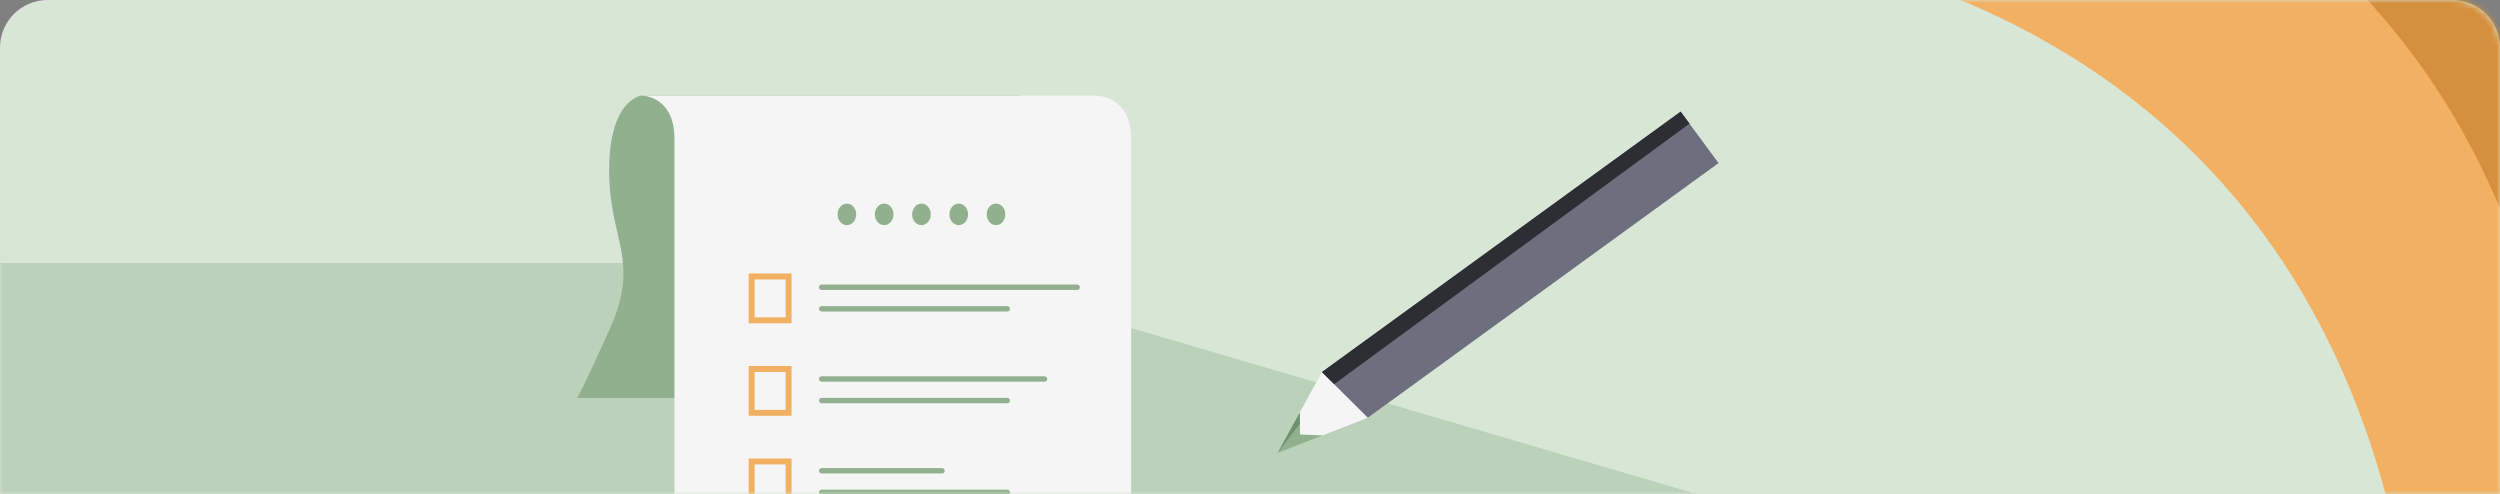 <svg width="420" height="83" viewBox="0 0 420 83" fill="none" xmlns="http://www.w3.org/2000/svg">
<rect x="0" y="0" width="420" height="83" fill="#808080" stroke="none"/>
<path d="M0 8C0 3.582 3.582 0 8 0H412C416.418 0 420 3.582 420 8V83H0V8Z" fill="#D8E6D6"/>
<mask id="mask0_2441_50415" style="mask-type:alpha" maskUnits="userSpaceOnUse" x="0" y="0" width="420" height="83">
<path d="M0 8C0 3.582 3.582 0 8 0H412C416.418 0 420 3.582 420 8V83H0V8Z" fill="#D8E6D6"/>
</mask>
<g mask="url(#mask0_2441_50415)">
<path opacity="0.4" d="M152.789 44.178H-0.673L-29.615 97.726H335.192L152.789 44.178Z" fill="#91B18E"/>
<path d="M238.27 -9.404C248.996 -11.367 262.609 -12.408 277.435 -11.531L434.808 -20.081C433.508 56.664 425.137 185.729 402.052 88.029C384.472 13.631 324.772 -8.731 277.435 -11.531L238.27 -9.404Z" fill="#F2B062"/>
<path d="M263.846 -38.855C274.572 -40.818 288.185 -41.859 303.011 -40.983L460.384 -49.532C459.084 27.213 450.713 156.277 427.628 58.578C410.048 -15.82 350.348 -38.182 303.011 -40.983L263.846 -38.855Z" fill="#D5903E"/>
<path d="M282.348 18.751L222.081 62.505L214.621 76.093L229.796 70.183L288.724 27.401L282.348 18.751Z" fill="#F5F5F5"/>
<path d="M218.35 69.319L214.62 76.113L222.208 73.158L218.414 72.982L218.35 69.319Z" fill="#91B18E"/>
<path d="M218.353 69.319L214.622 76.115L218.385 71.151L218.353 69.319Z" fill="#6E916B"/>
<path d="M282.348 18.749L222.082 62.502L229.796 70.18L288.723 27.399L282.348 18.749Z" fill="#6D6F7E"/>
<path d="M282.35 18.749L222.084 62.503L224.136 64.545L283.838 20.768L282.35 18.749Z" fill="#2D2D34"/>
<path d="M102.333 28.615C102.333 16.662 107.742 16.064 107.742 16.064H171.446V66.866H96.938C96.924 66.877 96.924 66.866 96.924 66.866H96.938C97.024 66.796 97.661 65.834 102.333 55.51C107.742 43.557 102.333 40.569 102.333 28.615Z" fill="#91B18E"/>
<path d="M113.31 23.319C113.31 16.064 107.83 16.064 107.83 16.064H184.163C184.163 16.064 190.034 16.064 190.034 23.319V138.936C190.034 149.818 196.689 161.153 196.689 161.153H120.748C120.748 161.153 113.31 152.085 113.31 138.936V23.319Z" fill="#F5F5F5"/>
<ellipse cx="142.277" cy="36.014" rx="1.566" ry="1.814" fill="#91B18E"/>
<ellipse cx="148.54" cy="36.014" rx="1.566" ry="1.814" fill="#91B18E"/>
<ellipse cx="154.802" cy="36.014" rx="1.566" ry="1.814" fill="#91B18E"/>
<ellipse cx="161.066" cy="36.014" rx="1.566" ry="1.814" fill="#91B18E"/>
<ellipse cx="167.329" cy="36.014" rx="1.566" ry="1.814" fill="#91B18E"/>
<rect x="126.271" y="46.447" width="6.212" height="7.367" stroke="#F2B062"/>
<rect x="126.271" y="61.987" width="6.212" height="7.367" stroke="#F2B062"/>
<rect x="126.271" y="77.526" width="6.212" height="7.367" stroke="#F2B062"/>
<rect x="137.58" y="47.803" width="43.842" height="0.907" rx="0.453" fill="#91B18E"/>
<rect x="137.58" y="63.218" width="38.362" height="0.907" rx="0.453" fill="#91B18E"/>
<rect x="137.58" y="78.634" width="21.138" height="0.907" rx="0.453" fill="#91B18E"/>
<rect x="137.58" y="51.43" width="32.099" height="0.907" rx="0.453" fill="#91B18E"/>
<rect x="137.58" y="66.846" width="32.099" height="0.907" rx="0.453" fill="#91B18E"/>
<rect x="137.58" y="82.261" width="32.099" height="0.907" rx="0.453" fill="#91B18E"/>
</g>
</svg>
